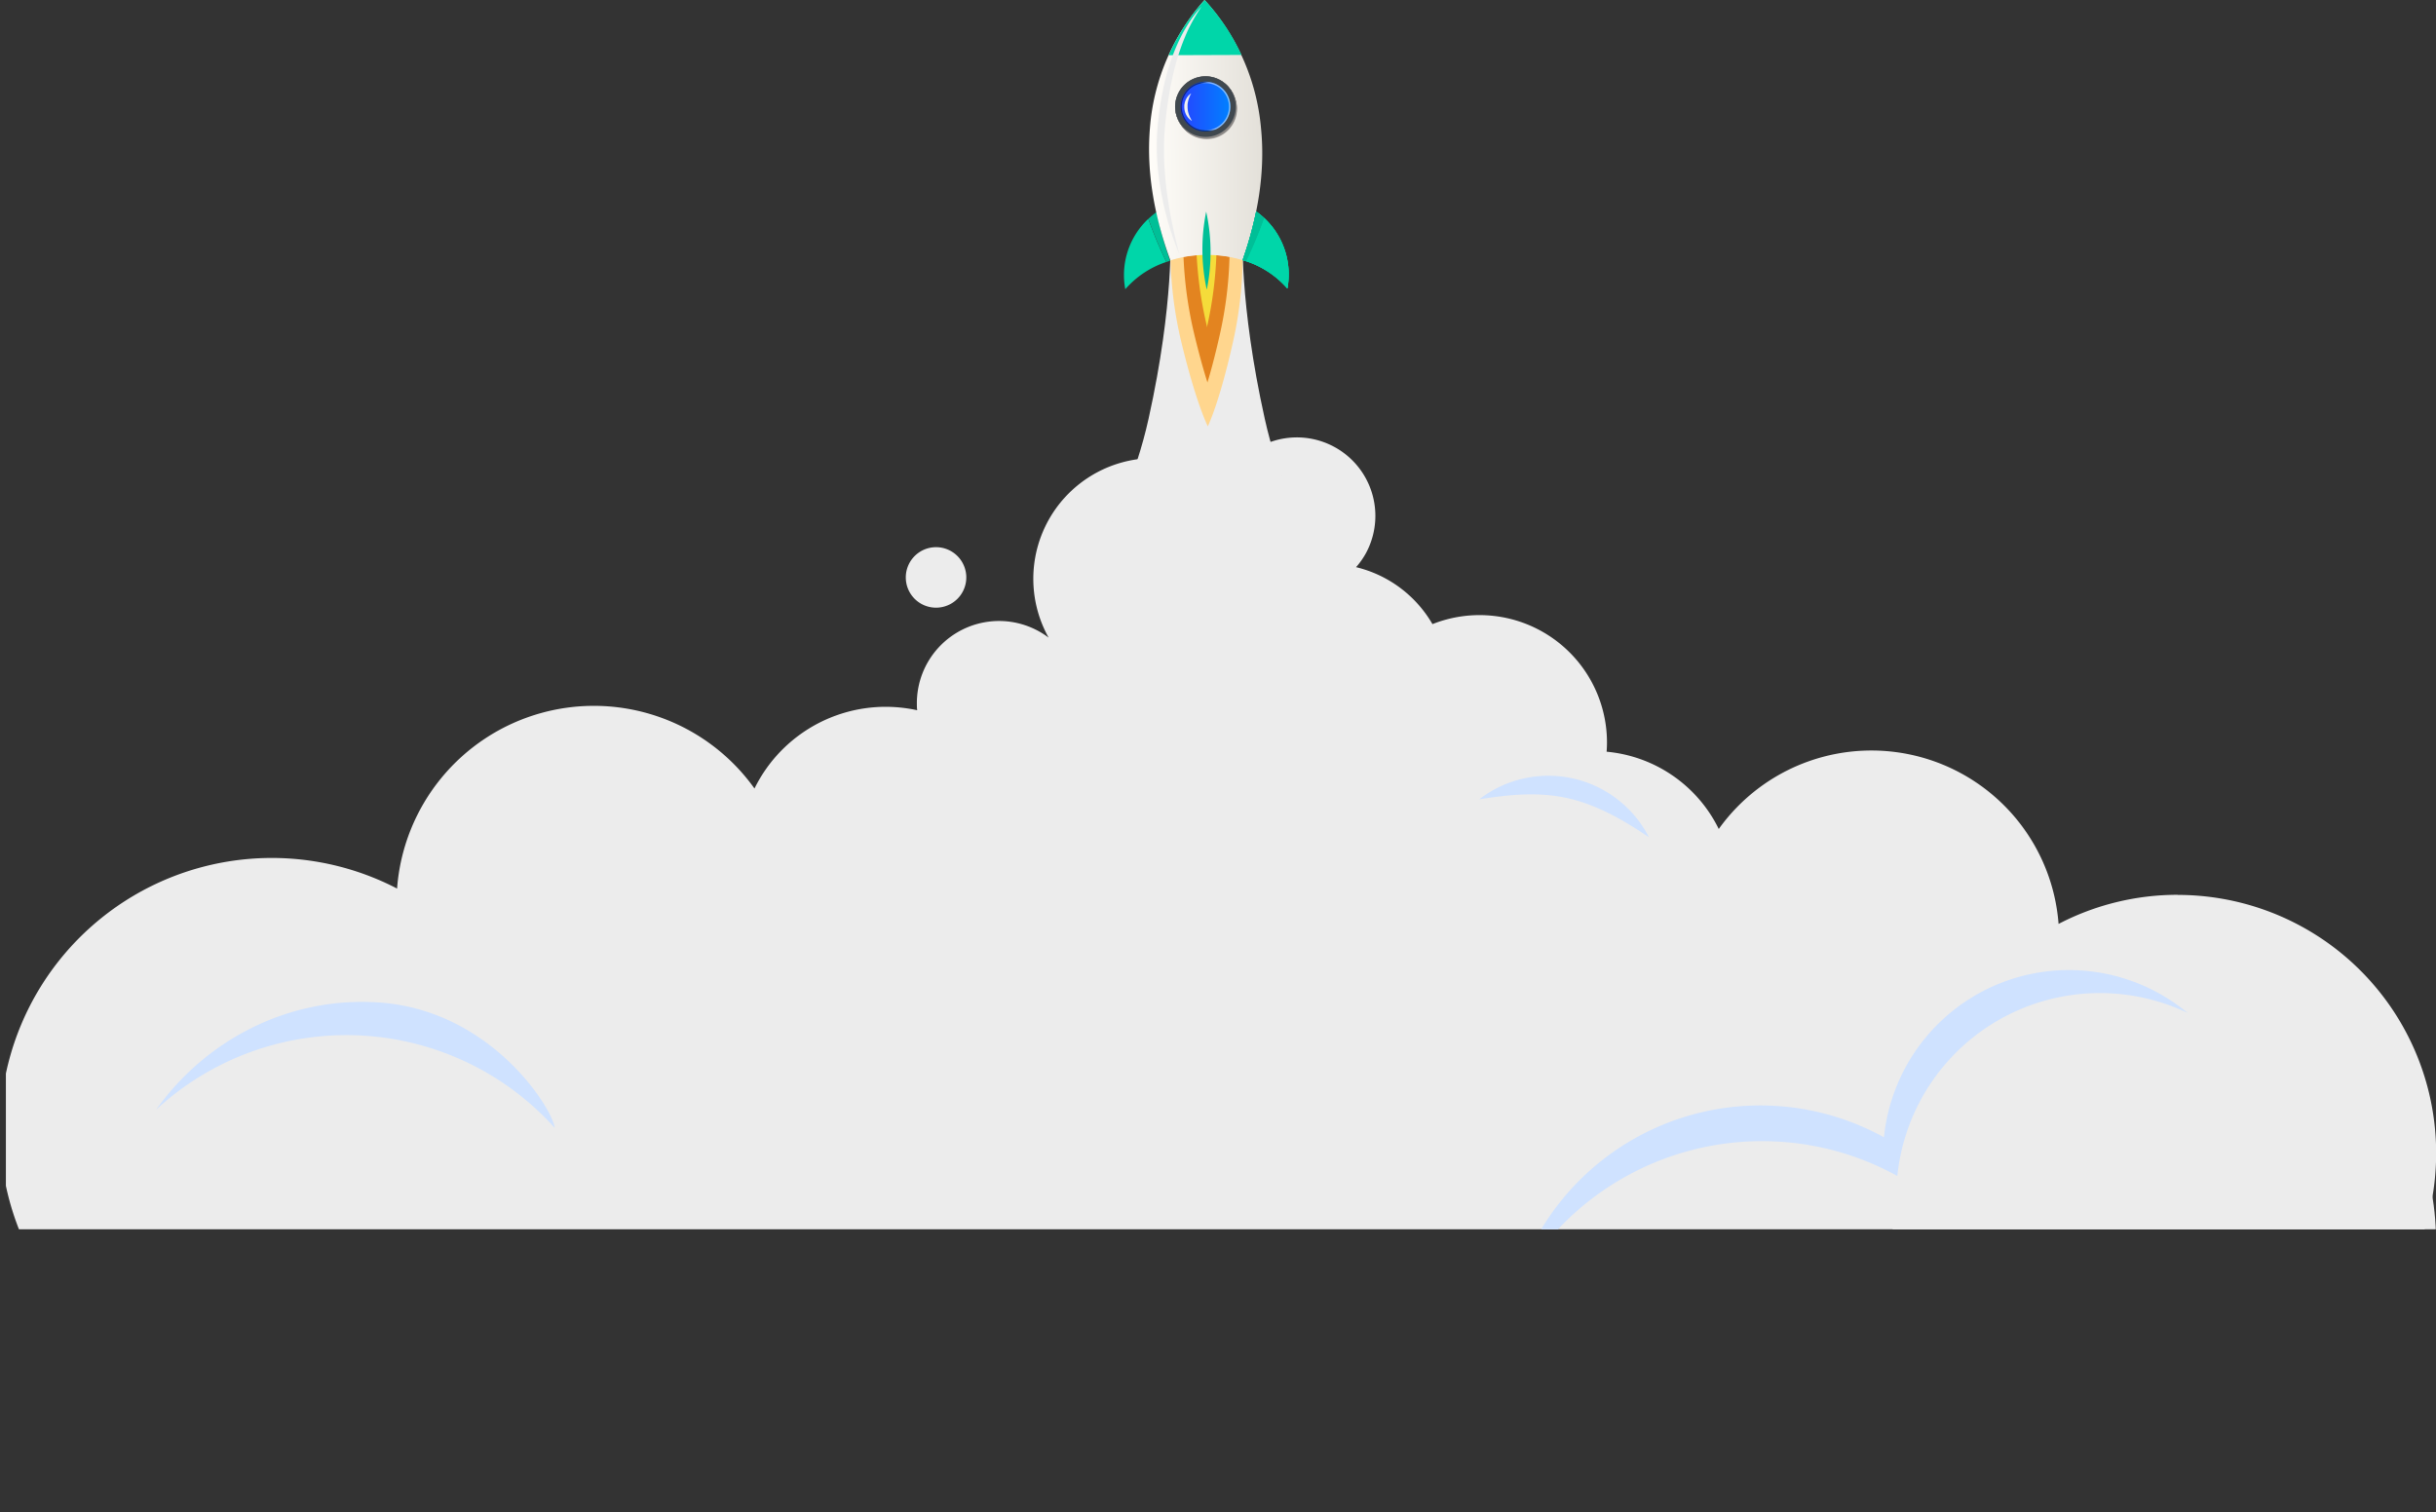 <svg xmlns="http://www.w3.org/2000/svg" xmlns:xlink="http://www.w3.org/1999/xlink" viewBox="0 0 661.88 410.91"><rect x="0" y="0" width="661.88" height="410.91" fill="#333333" stroke="none"/><defs><style>.cls-1,.cls-12{fill:none;}.cls-2{isolation:isolate;}.cls-3{clip-path:url(#clip-path);}.cls-4{fill:#ececec;}.cls-5{fill:#ffd68e;}.cls-6{fill:#e38420;}.cls-7{fill:#f5dc3a;}.cls-8{fill:#00bf97;}.cls-9{fill:#00d6a9;}.cls-10{fill:url(#linear-gradient);}.cls-11,.cls-42{opacity:0.5;mix-blend-mode:multiply;}.cls-12{opacity:0;}.cls-13,.cls-14,.cls-15,.cls-16,.cls-17,.cls-18,.cls-19,.cls-20,.cls-21,.cls-22,.cls-23,.cls-24,.cls-25,.cls-26,.cls-27,.cls-28,.cls-29,.cls-30,.cls-31,.cls-32,.cls-33,.cls-34,.cls-35,.cls-36,.cls-37,.cls-38{fill:#272425;}.cls-13{opacity:0.04;}.cls-14{opacity:0.08;}.cls-15{opacity:0.12;}.cls-16{opacity:0.15;}.cls-17{opacity:0.19;}.cls-18{opacity:0.23;}.cls-19{opacity:0.27;}.cls-20{opacity:0.31;}.cls-21{opacity:0.35;}.cls-22{opacity:0.38;}.cls-23{opacity:0.42;}.cls-24{opacity:0.46;}.cls-25{opacity:0.5;}.cls-26{opacity:0.54;}.cls-27{opacity:0.58;}.cls-28{opacity:0.62;}.cls-29{opacity:0.65;}.cls-30{opacity:0.69;}.cls-31{opacity:0.73;}.cls-32{opacity:0.77;}.cls-33{opacity:0.81;}.cls-34{opacity:0.85;}.cls-35{opacity:0.88;}.cls-36{opacity:0.92;}.cls-37{opacity:0.96;}.cls-39{fill:#40484e;}.cls-40{fill:url(#Безымянный_градиент_10);}.cls-41{fill:#f0f1f1;}.cls-42{fill:url(#radial-gradient);}.cls-43{fill:#cfe2ff;}</style><clipPath id="clip-path" transform="translate(0 -65.72)"><rect class="cls-1" x="1.6" width="660.29" height="399.79"/></clipPath><linearGradient id="linear-gradient" x1="-743.04" y1="244.61" x2="-712.3" y2="244.61" gradientTransform="translate(1053.94 -147.45) rotate(-0.31)" gradientUnits="userSpaceOnUse"><stop offset="0" stop-color="#fffdf9"/><stop offset="1" stop-color="#e3e0d9"/></linearGradient><linearGradient id="Безымянный_градиент_10" x1="320.75" y1="94.69" x2="334.31" y2="94.69" gradientUnits="userSpaceOnUse"><stop offset="0.04" stop-color="#2546ff"/><stop offset="1" stop-color="#0081ff"/></linearGradient><radialGradient id="radial-gradient" cx="-367.7" cy="-389.79" r="6.86" gradientTransform="matrix(0.69, -0.72, 0.72, 0.69, 863.38, 98.75)" gradientUnits="userSpaceOnUse"><stop offset="0.94" stop-color="#fff"/><stop offset="0.95" stop-color="#c2c2c2"/><stop offset="0.97" stop-color="#5b5b5b"/><stop offset="0.99" stop-color="#191919"/><stop offset="1"/></radialGradient></defs><title>Asset 1hero_rocket</title><g class="cls-2"><g id="Layer_2" data-name="Layer 2"><g id="OBJECTS"><g class="cls-3"><circle class="cls-4" cx="588.04" cy="402.79" r="73.84" transform="translate(-76.81 80.16) rotate(-13.28)"/><path class="cls-4" d="M591.69,308.89a69.89,69.89,0,0,0-32.36,7.91A51,51,0,0,0,467,291a37.77,37.77,0,0,0-30.47-21c.06-.82.1-1.65.1-2.49a34.63,34.63,0,0,0-47.42-32.18,32.87,32.87,0,0,0-20.76-15.48,20.7,20.7,0,0,0,2.79-4,21.32,21.32,0,0,0-37.73-19.88c-.13.25-.22.5-.34.75A32.8,32.8,0,0,0,284.92,239a22.33,22.33,0,0,0-35.8,17.82c0,.64,0,1.28.09,1.91a40.21,40.21,0,0,0-8.55-.93A39.72,39.72,0,0,0,205,280a53.62,53.62,0,0,0-97.11,27.19,73.84,73.84,0,1,0,34.34,93.39h139a73.83,73.83,0,0,0,113.81,0h82.65V425h60.93a70.19,70.19,0,1,0,53.1-116.08Z" transform="translate(0 -65.72)"/><path class="cls-4" d="M254.33,230.86a8.22,8.22,0,1,0-8.22-8.22A8.22,8.22,0,0,0,254.33,230.86Z" transform="translate(0 -65.72)"/><path class="cls-4" d="M343.64,179.5c-7-31.57-6-50.95-6-50.95l-10.17-.86-9.48,1.2s1.1,19-5.91,50.61-24,49.1-24,49.1h79.5S350.65,211.06,343.64,179.5Z" transform="translate(0 -65.72)"/><path class="cls-5" d="M337.62,136.2a38.52,38.52,0,0,0-19.58.07,107.17,107.17,0,0,0,3,22.66c4,16.54,7.13,22.64,7.13,22.64s3.08-6.13,6.79-22.69a107,107,0,0,0,2.67-22.68Z" transform="translate(0 -65.72)"/><path class="cls-6" d="M321.57,135.5a108.81,108.81,0,0,0,2.91,21c1.32,5.52,2.55,9.85,3.59,13.16,1-3.3,2.16-7.64,3.4-13.18a108.25,108.25,0,0,0,2.6-21,39.68,39.68,0,0,0-6.25-.48A38.36,38.36,0,0,0,321.57,135.5Z" transform="translate(0 -65.72)"/><path class="cls-7" d="M325.14,135.08a107.78,107.78,0,0,0,2.78,19.28.08.08,0,1,0,.08,0,106.18,106.18,0,0,0,2.5-19.3c-.88-.06-1.77-.09-2.68-.09S326,135,325.14,135.08Z" transform="translate(0 -65.72)"/><path class="cls-8" d="M314.25,123.36a101.38,101.38,0,0,0,3.68,13.22c-.34.1-.68.22-1,.33a115.1,115.1,0,0,1-4.9-11.72A20.56,20.56,0,0,1,314.25,123.36Z" transform="translate(0 -65.72)"/><path class="cls-9" d="M305.8,144.26a0,0,0,0,1-.06,0A20.95,20.95,0,0,1,312,125.19a115.1,115.1,0,0,0,4.9,11.72A25.41,25.41,0,0,0,305.8,144.26Z" transform="translate(0 -65.72)"/><path class="cls-10" d="M337.62,136.41c4.08-11.62,6.23-23.84,5-35.93a59.29,59.29,0,0,0-15.34-34.76,58.91,58.91,0,0,0-14.84,34.86c-1,12.11,1.32,24.31,5.56,35.9a33.23,33.23,0,0,1,19.58-.07Z" transform="translate(0 -65.72)"/><path class="cls-9" d="M337.62,136.41a101.13,101.13,0,0,0,3.69-13.23,21,21,0,0,1,8.5,20.9s0,0-.06,0A25.63,25.63,0,0,0,337.62,136.41Z" transform="translate(0 -65.72)"/><path class="cls-9" d="M337.62,136.41a101.13,101.13,0,0,0,3.69-13.23,21,21,0,0,1,8.5,20.9s0,0-.06,0A25.63,25.63,0,0,0,337.62,136.41Z" transform="translate(0 -65.72)"/><path class="cls-8" d="M341.31,123.18a101.13,101.13,0,0,1-3.69,13.23c.35.1.69.22,1,.33A115,115,0,0,0,343.54,125,21.78,21.78,0,0,0,341.31,123.18Z" transform="translate(0 -65.72)"/><path class="cls-9" d="M349.75,144.09s.06,0,.06,0A20.95,20.95,0,0,0,343.54,125a115,115,0,0,1-4.89,11.72A25.29,25.29,0,0,1,349.75,144.09Z" transform="translate(0 -65.72)"/><path class="cls-9" d="M327.32,65.72a56.11,56.11,0,0,0-9.78,15l19.78-.07A56.66,56.66,0,0,0,327.32,65.72Z" transform="translate(0 -65.72)"/><path class="cls-4" d="M320.39,134.7c0-.11-.1-.24-.17-.41-.19-.48-.5-1.17-.83-2.09-.16-.46-.35-1-.55-1.51s-.39-1.16-.61-1.8-.41-1.33-.64-2.06-.42-1.5-.64-2.3-.42-1.66-.64-2.53-.39-1.79-.57-2.73c-.37-1.88-.7-3.88-.95-6s-.41-4.24-.46-6.44a62.46,62.46,0,0,1,.21-6.69c.2-2.22.47-4.44.83-6.6s.78-4.29,1.29-6.32,1.11-4,1.75-5.78a51.41,51.41,0,0,1,2.09-5,38,38,0,0,1,2.21-4,34,34,0,0,1,2-2.87c.59-.77,1.1-1.34,1.45-1.73l.3-.32c.13-.14.15-.13,0,0l-.25.37c-.29.42-.7,1.06-1.2,1.88s-1.07,1.84-1.67,3-1.21,2.57-1.81,4.09-1.17,3.2-1.71,5-1,3.72-1.44,5.71c-.21,1-.41,2-.59,3.06s-.36,2.09-.51,3.16c-.3,2.12-.56,4.29-.75,6.48s-.27,4.33-.27,6.47.13,4.26.28,6.3.38,4,.65,5.88c.12.94.28,1.84.41,2.72s.28,1.72.44,2.53c.31,1.62.61,3.11.9,4.42.14.65.29,1.26.41,1.83s.27,1.09.38,1.56c.22.94.43,1.67.55,2.18.05.17.08.31.11.43S320.47,134.88,320.39,134.7Z" transform="translate(0 -65.72)"/><g class="cls-11"><path class="cls-12" d="M319.7,95.43a8.25,8.25,0,1,0,8.19-8.27A8.28,8.28,0,0,0,319.7,95.43Z" transform="translate(0 -65.72)"/><path class="cls-13" d="M319.69,95.4a8.24,8.24,0,1,0,8.18-8.27A8.27,8.27,0,0,0,319.69,95.4Z" transform="translate(0 -65.72)"/><path class="cls-14" d="M319.67,95.38a8.24,8.24,0,1,0,8.18-8.27A8.28,8.28,0,0,0,319.67,95.38Z" transform="translate(0 -65.72)"/><path class="cls-15" d="M319.66,95.35a8.24,8.24,0,1,0,8.18-8.27A8.27,8.27,0,0,0,319.66,95.35Z" transform="translate(0 -65.72)"/><path class="cls-16" d="M319.64,95.32a8.24,8.24,0,1,0,8.18-8.27A8.27,8.27,0,0,0,319.64,95.32Z" transform="translate(0 -65.72)"/><path class="cls-17" d="M319.62,95.29A8.25,8.25,0,1,0,327.81,87,8.2,8.2,0,0,0,319.62,95.29Z" transform="translate(0 -65.72)"/><path class="cls-18" d="M319.61,95.27A8.24,8.24,0,1,0,327.79,87,8.28,8.28,0,0,0,319.61,95.27Z" transform="translate(0 -65.72)"/><path class="cls-19" d="M319.59,95.24A8.24,8.24,0,1,0,327.77,87,8.27,8.27,0,0,0,319.59,95.24Z" transform="translate(0 -65.72)"/><path class="cls-20" d="M319.58,95.21a8.24,8.24,0,1,0,8.18-8.27A8.27,8.27,0,0,0,319.58,95.21Z" transform="translate(0 -65.72)"/><path class="cls-21" d="M319.56,95.18a8.24,8.24,0,1,0,8.18-8.26A8.27,8.27,0,0,0,319.56,95.18Z" transform="translate(0 -65.72)"/><path class="cls-22" d="M319.54,95.16a8.25,8.25,0,1,0,8.19-8.27A8.29,8.29,0,0,0,319.54,95.16Z" transform="translate(0 -65.72)"/><path class="cls-23" d="M319.53,95.13a8.24,8.24,0,1,0,8.18-8.27A8.27,8.27,0,0,0,319.53,95.13Z" transform="translate(0 -65.72)"/><path class="cls-24" d="M319.51,95.1a8.24,8.24,0,1,0,8.18-8.27A8.27,8.27,0,0,0,319.51,95.1Z" transform="translate(0 -65.72)"/><path class="cls-25" d="M319.5,95.08a8.24,8.24,0,1,0,8.18-8.27A8.26,8.26,0,0,0,319.5,95.08Z" transform="translate(0 -65.72)"/><path class="cls-26" d="M319.48,95.05a8.24,8.24,0,1,0,8.18-8.27A8.28,8.28,0,0,0,319.48,95.05Z" transform="translate(0 -65.72)"/><path class="cls-27" d="M319.46,95a8.25,8.25,0,1,0,8.19-8.27A8.28,8.28,0,0,0,319.46,95Z" transform="translate(0 -65.72)"/><path class="cls-28" d="M319.45,95a8.24,8.24,0,1,0,8.18-8.27A8.27,8.27,0,0,0,319.45,95Z" transform="translate(0 -65.72)"/><path class="cls-29" d="M319.43,95a8.24,8.24,0,1,0,8.18-8.27A8.28,8.28,0,0,0,319.43,95Z" transform="translate(0 -65.72)"/><path class="cls-30" d="M319.42,94.94a8.24,8.24,0,1,0,8.18-8.27A8.27,8.27,0,0,0,319.42,94.94Z" transform="translate(0 -65.72)"/><path class="cls-31" d="M319.4,94.91a8.24,8.24,0,1,0,8.18-8.27A8.27,8.27,0,0,0,319.4,94.91Z" transform="translate(0 -65.72)"/><path class="cls-32" d="M319.38,94.88a8.25,8.25,0,1,0,8.19-8.27A8.28,8.28,0,0,0,319.38,94.88Z" transform="translate(0 -65.72)"/><path class="cls-33" d="M319.37,94.86a8.24,8.24,0,1,0,8.18-8.27A8.28,8.28,0,0,0,319.37,94.86Z" transform="translate(0 -65.72)"/><path class="cls-34" d="M319.35,94.83a8.24,8.24,0,1,0,8.18-8.27A8.27,8.27,0,0,0,319.35,94.83Z" transform="translate(0 -65.72)"/><path class="cls-35" d="M319.34,94.8a8.24,8.24,0,1,0,8.18-8.27A8.27,8.27,0,0,0,319.34,94.8Z" transform="translate(0 -65.72)"/><path class="cls-36" d="M319.32,94.77a8.24,8.24,0,1,0,8.18-8.26A8.27,8.27,0,0,0,319.32,94.77Z" transform="translate(0 -65.72)"/><path class="cls-37" d="M319.3,94.75a8.25,8.25,0,1,0,8.19-8.27A8.29,8.29,0,0,0,319.3,94.75Z" transform="translate(0 -65.72)"/><path class="cls-38" d="M319.29,94.72a8.24,8.24,0,1,0,8.18-8.27A8.27,8.27,0,0,0,319.29,94.72Z" transform="translate(0 -65.72)"/></g><path class="cls-39" d="M319.29,94.72a8.24,8.24,0,1,0,8.18-8.27A8.27,8.27,0,0,0,319.29,94.72Z" transform="translate(0 -65.72)"/><path class="cls-40" d="M328.27,101.43a6.78,6.78,0,1,1,6-6.07A6.81,6.81,0,0,1,328.27,101.43Z" transform="translate(0 -65.72)"/><path class="cls-41" d="M323.86,98.52l-.08,0c-.06,0-.14-.08-.23-.15l-.34-.27a3.72,3.72,0,0,1-.38-.4,4.69,4.69,0,0,1-.39-.54,4.31,4.31,0,0,1-.34-.68,5.77,5.77,0,0,1-.23-.77,5.7,5.7,0,0,1-.09-.83v-.41c0-.15,0-.29.05-.43a4,4,0,0,1,.19-.78,4.2,4.2,0,0,1,.65-1.25,4.08,4.08,0,0,1,.36-.42,3.34,3.34,0,0,1,.32-.28c.19-.15.3-.22.3-.22l-.16.33a6.42,6.42,0,0,0-.38.84c-.07.17-.13.36-.19.56s-.11.42-.15.64a5,5,0,0,0-.1.69c0,.12,0,.23,0,.34v.37a6.37,6.37,0,0,0,.18,1.39c.06.21.12.43.19.62s.15.39.22.56l.23.47.19.35Z" transform="translate(0 -65.72)"/><path id="circle_shadow" data-name="circle shadow" class="cls-42" d="M332.75,90.39a6.77,6.77,0,1,0,.07,8.56A6.78,6.78,0,0,0,332.75,90.39Zm-.23,8.32a6.41,6.41,0,1,1-.06-8.07A6.39,6.39,0,0,1,332.52,98.71Z" transform="translate(0 -65.72)"/><path class="cls-8" d="M327.92,144.29a51.35,51.35,0,0,0-.19-21.06,51.53,51.53,0,0,0,.12,21.06A0,0,0,0,0,327.92,144.29Z" transform="translate(0 -65.72)"/><path class="cls-43" d="M425.94,282.63c8.15,1.82,15.6,6.21,22.1,10.63a30.71,30.71,0,0,0-46.11-10.32C409.7,281.71,417.8,280.81,425.94,282.63Z" transform="translate(0 -65.72)"/><path class="cls-43" d="M120.89,351.88a75.77,75.77,0,0,1,29.82,20.34c-.37-4.75-17-32.1-48-34.09-24.63-1.58-47,10.44-60.29,29.16A76.1,76.1,0,0,1,120.89,351.88Z" transform="translate(0 -65.72)"/><path class="cls-43" d="M480.68,375.86a75.81,75.81,0,0,1,34.84,9.44A55.32,55.32,0,0,1,594.41,341a50.5,50.5,0,0,0-82.52,33.79,69.51,69.51,0,0,0-100.32,41.38A76.09,76.09,0,0,1,480.68,375.86Z" transform="translate(0 -65.72)"/></g></g></g></g></svg>